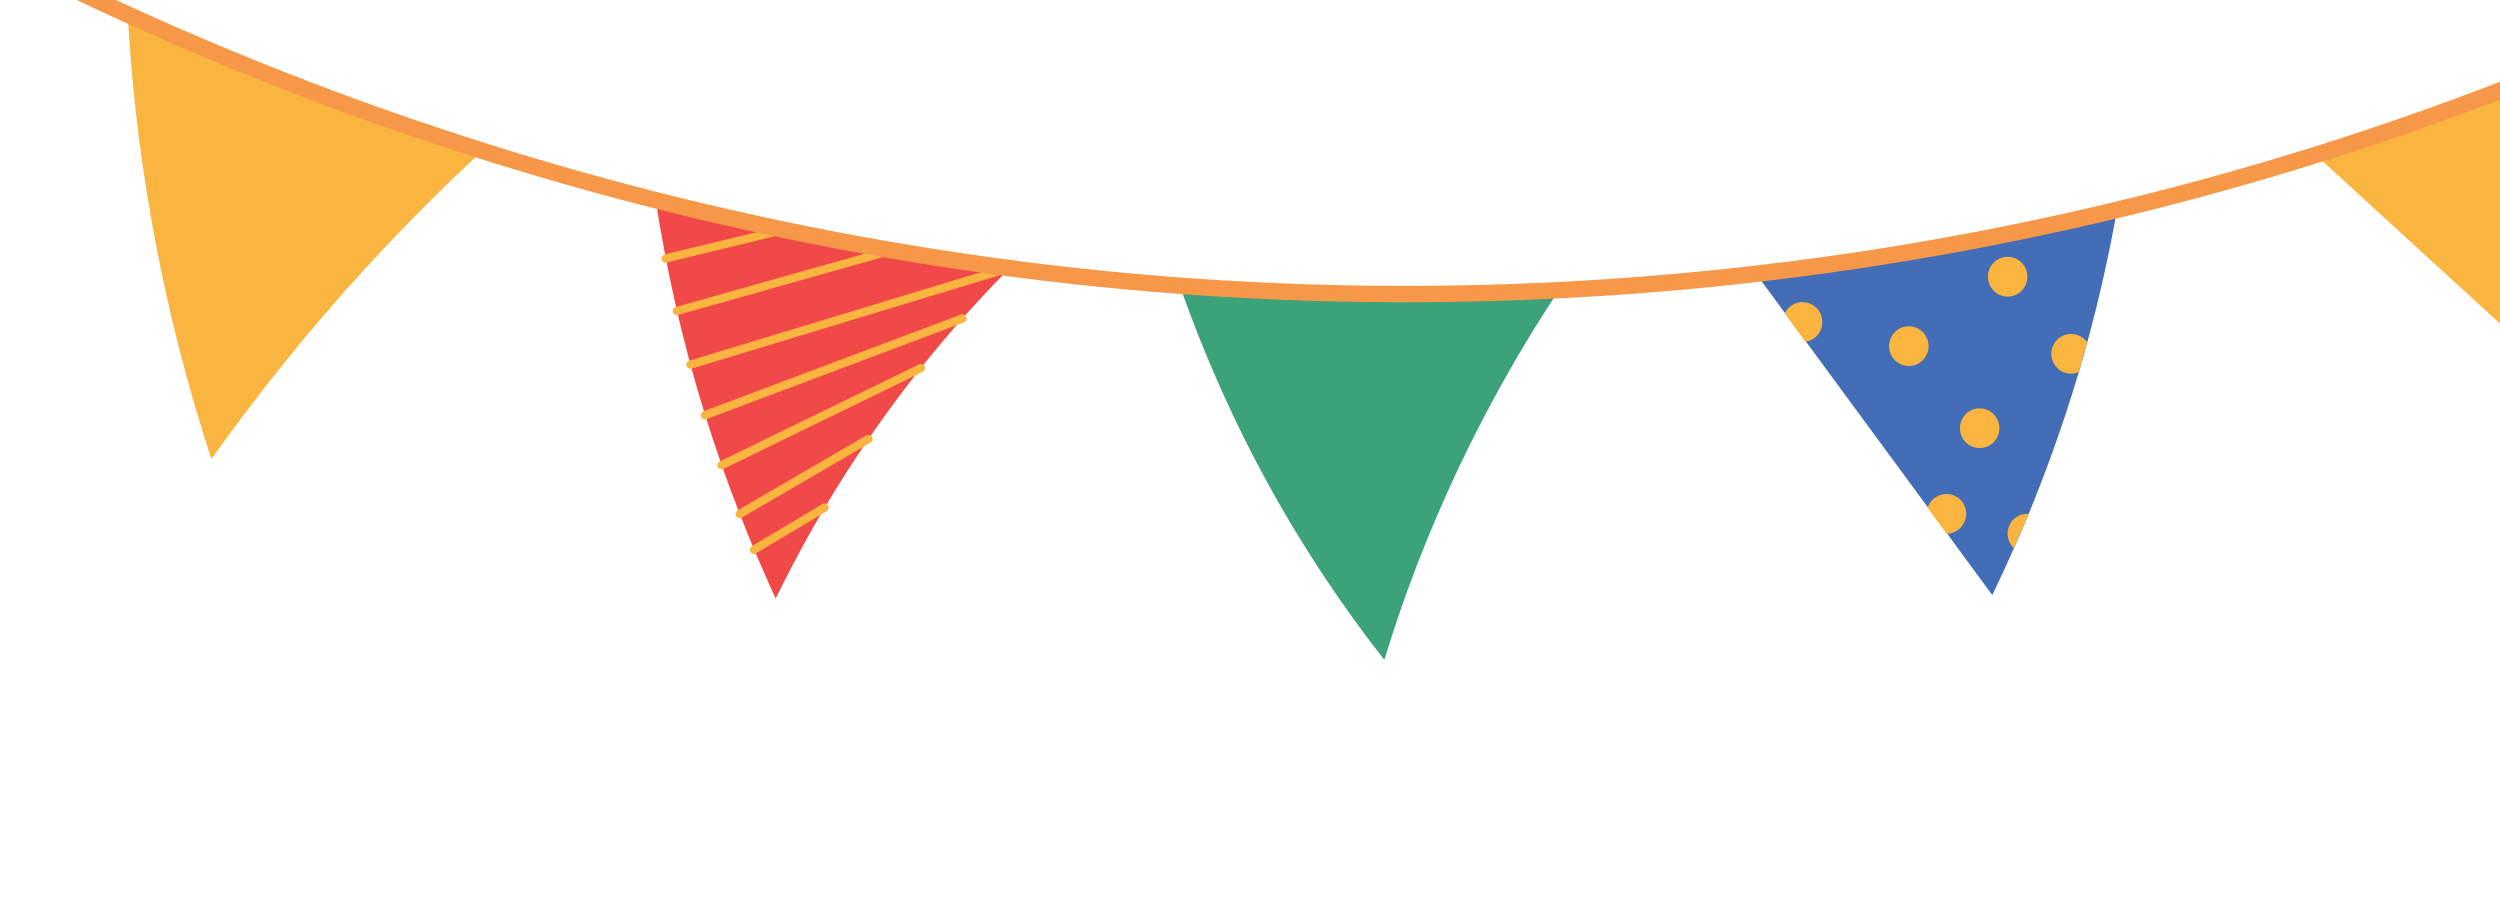 <svg width="445" height="160" viewBox="0 0 445 160" fill="none" xmlns="http://www.w3.org/2000/svg">
<path d="M218.812 72.478C215.198 64.729 212.314 57.428 209.981 50.785C221.206 51.609 233.074 52.143 245.526 52.297C256.617 52.438 267.255 52.257 277.378 51.838C273.628 57.484 269.785 63.784 265.968 70.815C264.002 74.459 262.025 78.273 260.125 82.269C254.001 95.041 249.599 106.985 246.409 117.45C239.49 108.628 231.929 97.663 224.8 84.441C222.611 80.361 220.603 76.365 218.812 72.478Z" fill="#3BA27A"/>
<path d="M328.668 70.615C326.274 67.337 323.875 64.098 321.471 60.818L317.769 55.785C316.034 53.42 314.306 51.086 312.572 48.721C322.547 47.566 333.031 46.073 343.929 44.189C355.504 42.15 366.49 39.812 376.839 37.332C375.538 44.587 373.848 52.508 371.539 60.925L370.034 66.235C369.624 67.535 369.221 68.857 368.818 70.178C366.416 77.826 363.794 84.91 361.134 91.423C360.245 93.54 359.388 95.56 358.494 97.556C357.197 100.478 355.895 103.289 354.634 105.934C351.963 102.297 349.263 98.655 346.603 95.009C345.469 93.469 344.335 91.929 343.203 90.369C338.367 83.795 333.505 77.189 328.668 70.615Z" fill="#446DB7"/>
<path d="M502.412 -9.884L566.217 27.325C564.452 15.977 563.1 2.997 562.721 -11.342C562.363 -24.517 562.939 -36.562 563.937 -47.249C556.065 -41.742 547.68 -36.17 538.826 -30.649C526.253 -22.831 514.072 -15.942 502.412 -9.884ZM151.701 43.193C161.389 44.97 170.761 46.454 179.775 47.659C171.519 55.985 162.329 66.613 153.488 79.771C147.113 89.248 142.073 98.322 138.072 106.541C133.75 97.156 129.353 86.246 125.517 73.884C121.148 59.787 118.424 46.791 116.692 35.499C127.651 38.298 139.35 40.921 151.701 43.193Z" fill="#F14947"/>
<path d="M563.287 -31.204C563.631 -31.443 563.71 -31.897 563.472 -32.241L556.725 -42.394C556.496 -42.736 556.043 -42.825 555.699 -42.587C555.356 -42.349 555.277 -41.894 555.505 -41.552L562.262 -31.398C562.424 -31.165 562.669 -31.032 562.914 -31.051C563.057 -31.063 563.174 -31.108 563.287 -31.204ZM521.77 0.06C522.12 -0.147 522.23 -0.608 521.991 -0.951L512.931 -15.554C512.724 -15.904 512.273 -16.013 511.931 -15.784C511.591 -15.576 511.471 -15.117 511.709 -14.773L520.768 -0.16C520.91 0.07 521.187 0.197 521.451 0.181C521.543 0.172 521.659 0.137 521.77 0.06ZM562.526 -13.044C562.876 -13.251 562.986 -13.711 562.778 -14.051L549.019 -37.471C548.812 -37.822 548.353 -37.941 548.013 -37.733C547.673 -37.524 547.553 -37.065 547.76 -36.715L561.522 -13.325C561.66 -13.065 561.937 -12.938 562.213 -12.963C562.325 -12.969 562.44 -13.004 562.526 -13.044ZM564.058 6.443C564.398 6.235 564.508 5.774 564.28 5.432L541.039 -32.06C540.84 -32.398 540.381 -32.518 540.037 -32.28C539.697 -32.071 539.587 -31.611 539.815 -31.268L563.046 6.222C563.188 6.452 563.465 6.579 563.729 6.563C563.821 6.554 563.938 6.509 564.058 6.443ZM549.876 18.113C550.182 17.85 550.241 17.393 549.978 17.086L520.486 -19.86C520.224 -20.176 519.767 -20.235 519.459 -19.962C519.152 -19.699 519.095 -19.252 519.357 -18.935L548.849 18.011C549.014 18.214 549.234 18.313 549.469 18.293C549.615 18.251 549.762 18.21 549.876 18.113ZM566.625 27.923C566.968 27.694 567.048 27.23 566.819 26.887L530.691 -25.762C530.453 -26.106 529.999 -26.184 529.655 -25.946C529.322 -25.716 529.232 -25.253 529.47 -24.91L565.598 27.739C565.761 27.962 566.011 28.065 566.245 28.045C566.395 28.064 566.51 28.029 566.625 27.923ZM361.099 91.459C360.95 91.44 360.776 91.458 360.594 91.465C358.635 91.615 357.213 93.32 357.365 95.269C357.439 96.187 357.859 96.999 358.47 97.583L361.099 91.459ZM347.997 88.282C346.229 87.427 344.142 88.187 343.29 89.935C343.233 90.059 343.162 90.222 343.111 90.377C344.247 91.907 345.371 93.446 346.511 95.017C347.796 95.002 349.024 94.251 349.609 93.004C350.492 91.25 349.764 89.146 347.997 88.282ZM370.003 66.241C369.692 66.383 369.307 66.474 368.919 66.505C366.96 66.656 365.302 65.189 365.15 63.24C365.006 61.303 366.448 59.601 368.387 59.447C369.662 59.35 370.806 59.952 371.509 60.921L370.003 66.241ZM352.112 72.695C350.185 72.84 348.731 74.551 348.885 76.489C349.027 78.437 350.727 79.899 352.656 79.744C354.583 79.599 356.035 77.898 355.883 75.95C355.739 74.012 354.039 72.55 352.112 72.695ZM357.091 45.728C355.163 45.882 353.711 47.583 353.863 49.532C354.006 51.469 355.706 52.931 357.634 52.786C359.561 52.642 361.014 50.931 360.861 48.992C360.718 47.045 359.05 45.577 357.091 45.728ZM339.497 58.088C337.57 58.233 336.118 59.934 336.27 61.882C336.414 63.819 338.112 65.291 340.041 65.136C341.968 64.992 343.42 63.291 343.278 61.343C343.124 59.405 341.456 57.937 339.497 58.088ZM320.571 53.794C319.266 53.888 318.192 54.699 317.678 55.783L321.379 60.827C323.21 60.568 324.492 58.936 324.352 57.05C324.229 55.105 322.53 53.643 320.571 53.794ZM118.655 46.72L139.903 41.568C140.279 41.475 140.554 41.066 140.431 40.687C140.308 40.307 139.939 40.038 139.551 40.149L118.304 45.301C117.928 45.394 117.653 45.803 117.776 46.182C117.861 46.536 118.183 46.78 118.54 46.755C118.595 46.722 118.626 46.716 118.655 46.72ZM120.68 56.061L159.136 45.205C159.515 45.092 159.75 44.678 159.627 44.298C159.516 43.91 159.112 43.676 158.732 43.799L120.276 54.655C119.898 54.768 119.663 55.182 119.775 55.56C119.861 55.914 120.207 56.131 120.533 56.102C120.568 56.066 120.619 56.063 120.68 56.061ZM123.09 65.623L179.977 48.362C180.356 48.239 180.59 47.835 180.469 47.446C180.356 47.068 179.942 46.833 179.574 46.947L122.687 64.207C122.298 64.329 122.064 64.733 122.186 65.122C122.302 65.47 122.612 65.652 122.937 65.633C123.004 65.662 123.029 65.625 123.09 65.623ZM125.749 74.591L171.569 57.395C171.942 57.241 172.145 56.843 171.996 56.43C171.844 56.047 171.446 55.844 171.033 55.992L125.22 73.21C124.847 73.364 124.633 73.77 124.792 74.184C124.902 74.502 125.211 74.693 125.537 74.665C125.602 74.632 125.684 74.623 125.749 74.591ZM128.752 83.472L164.241 66.194C164.617 66.02 164.754 65.583 164.58 65.207C164.397 64.83 163.971 64.684 163.596 64.858L128.117 82.138C127.741 82.311 127.593 82.747 127.767 83.123C127.911 83.414 128.194 83.572 128.49 83.549C128.582 83.541 128.667 83.502 128.752 83.472ZM132.014 92.145L154.96 78.779C155.308 78.582 155.418 78.122 155.242 77.766C155.043 77.427 154.584 77.307 154.238 77.484L131.293 90.85C130.943 91.057 130.833 91.517 131.011 91.864C131.149 92.124 131.425 92.25 131.69 92.234C131.819 92.251 131.904 92.221 132.014 92.145ZM134.59 98.476L147.151 90.99C147.491 90.781 147.611 90.322 147.403 89.972C147.195 89.632 146.736 89.513 146.396 89.721L133.835 97.207C133.495 97.416 133.385 97.876 133.582 98.225C133.72 98.485 134.006 98.613 134.272 98.587C134.388 98.551 134.48 98.543 134.59 98.476ZM412.177 27.558L466.237 77.03C468.464 69.097 470.522 60.435 472.186 51.076C475.354 33.206 476.408 16.921 476.343 2.885C466.393 7.437 455.696 11.983 444.306 16.349C433.169 20.625 422.409 24.335 412.177 27.558ZM58.157 17.22C67.714 20.788 76.999 23.957 85.935 26.788C79.215 32.989 72.253 39.896 65.199 47.599C54.396 59.372 45.285 70.95 37.634 81.707C33.622 69.534 29.823 55.328 26.985 39.308C24.616 25.984 23.349 13.671 22.732 2.584C33.72 7.579 45.526 12.507 58.157 17.22Z" fill="#F9B53F"/>
<path d="M288.687 49.503C294.988 49.044 301.302 48.477 307.732 47.803C430.014 34.73 521.217 -16.917 576.194 -57.935C576.841 -58.407 577.745 -58.29 578.247 -57.64C578.717 -56.983 578.609 -56.068 577.958 -55.566C522.668 -14.316 430.976 37.601 308.041 50.721C302.53 51.322 297.045 51.804 291.649 52.218C288.058 52.501 284.461 52.744 280.924 52.923C162.365 59.69 66.405 26.304 5.11 -4.147C4.4 -4.511 4.089 -5.39 4.449 -6.141C4.814 -6.861 5.683 -7.173 6.433 -6.804C68.717 24.2 167.15 58.218 288.687 49.503Z" fill="#F79748"/>
</svg>
